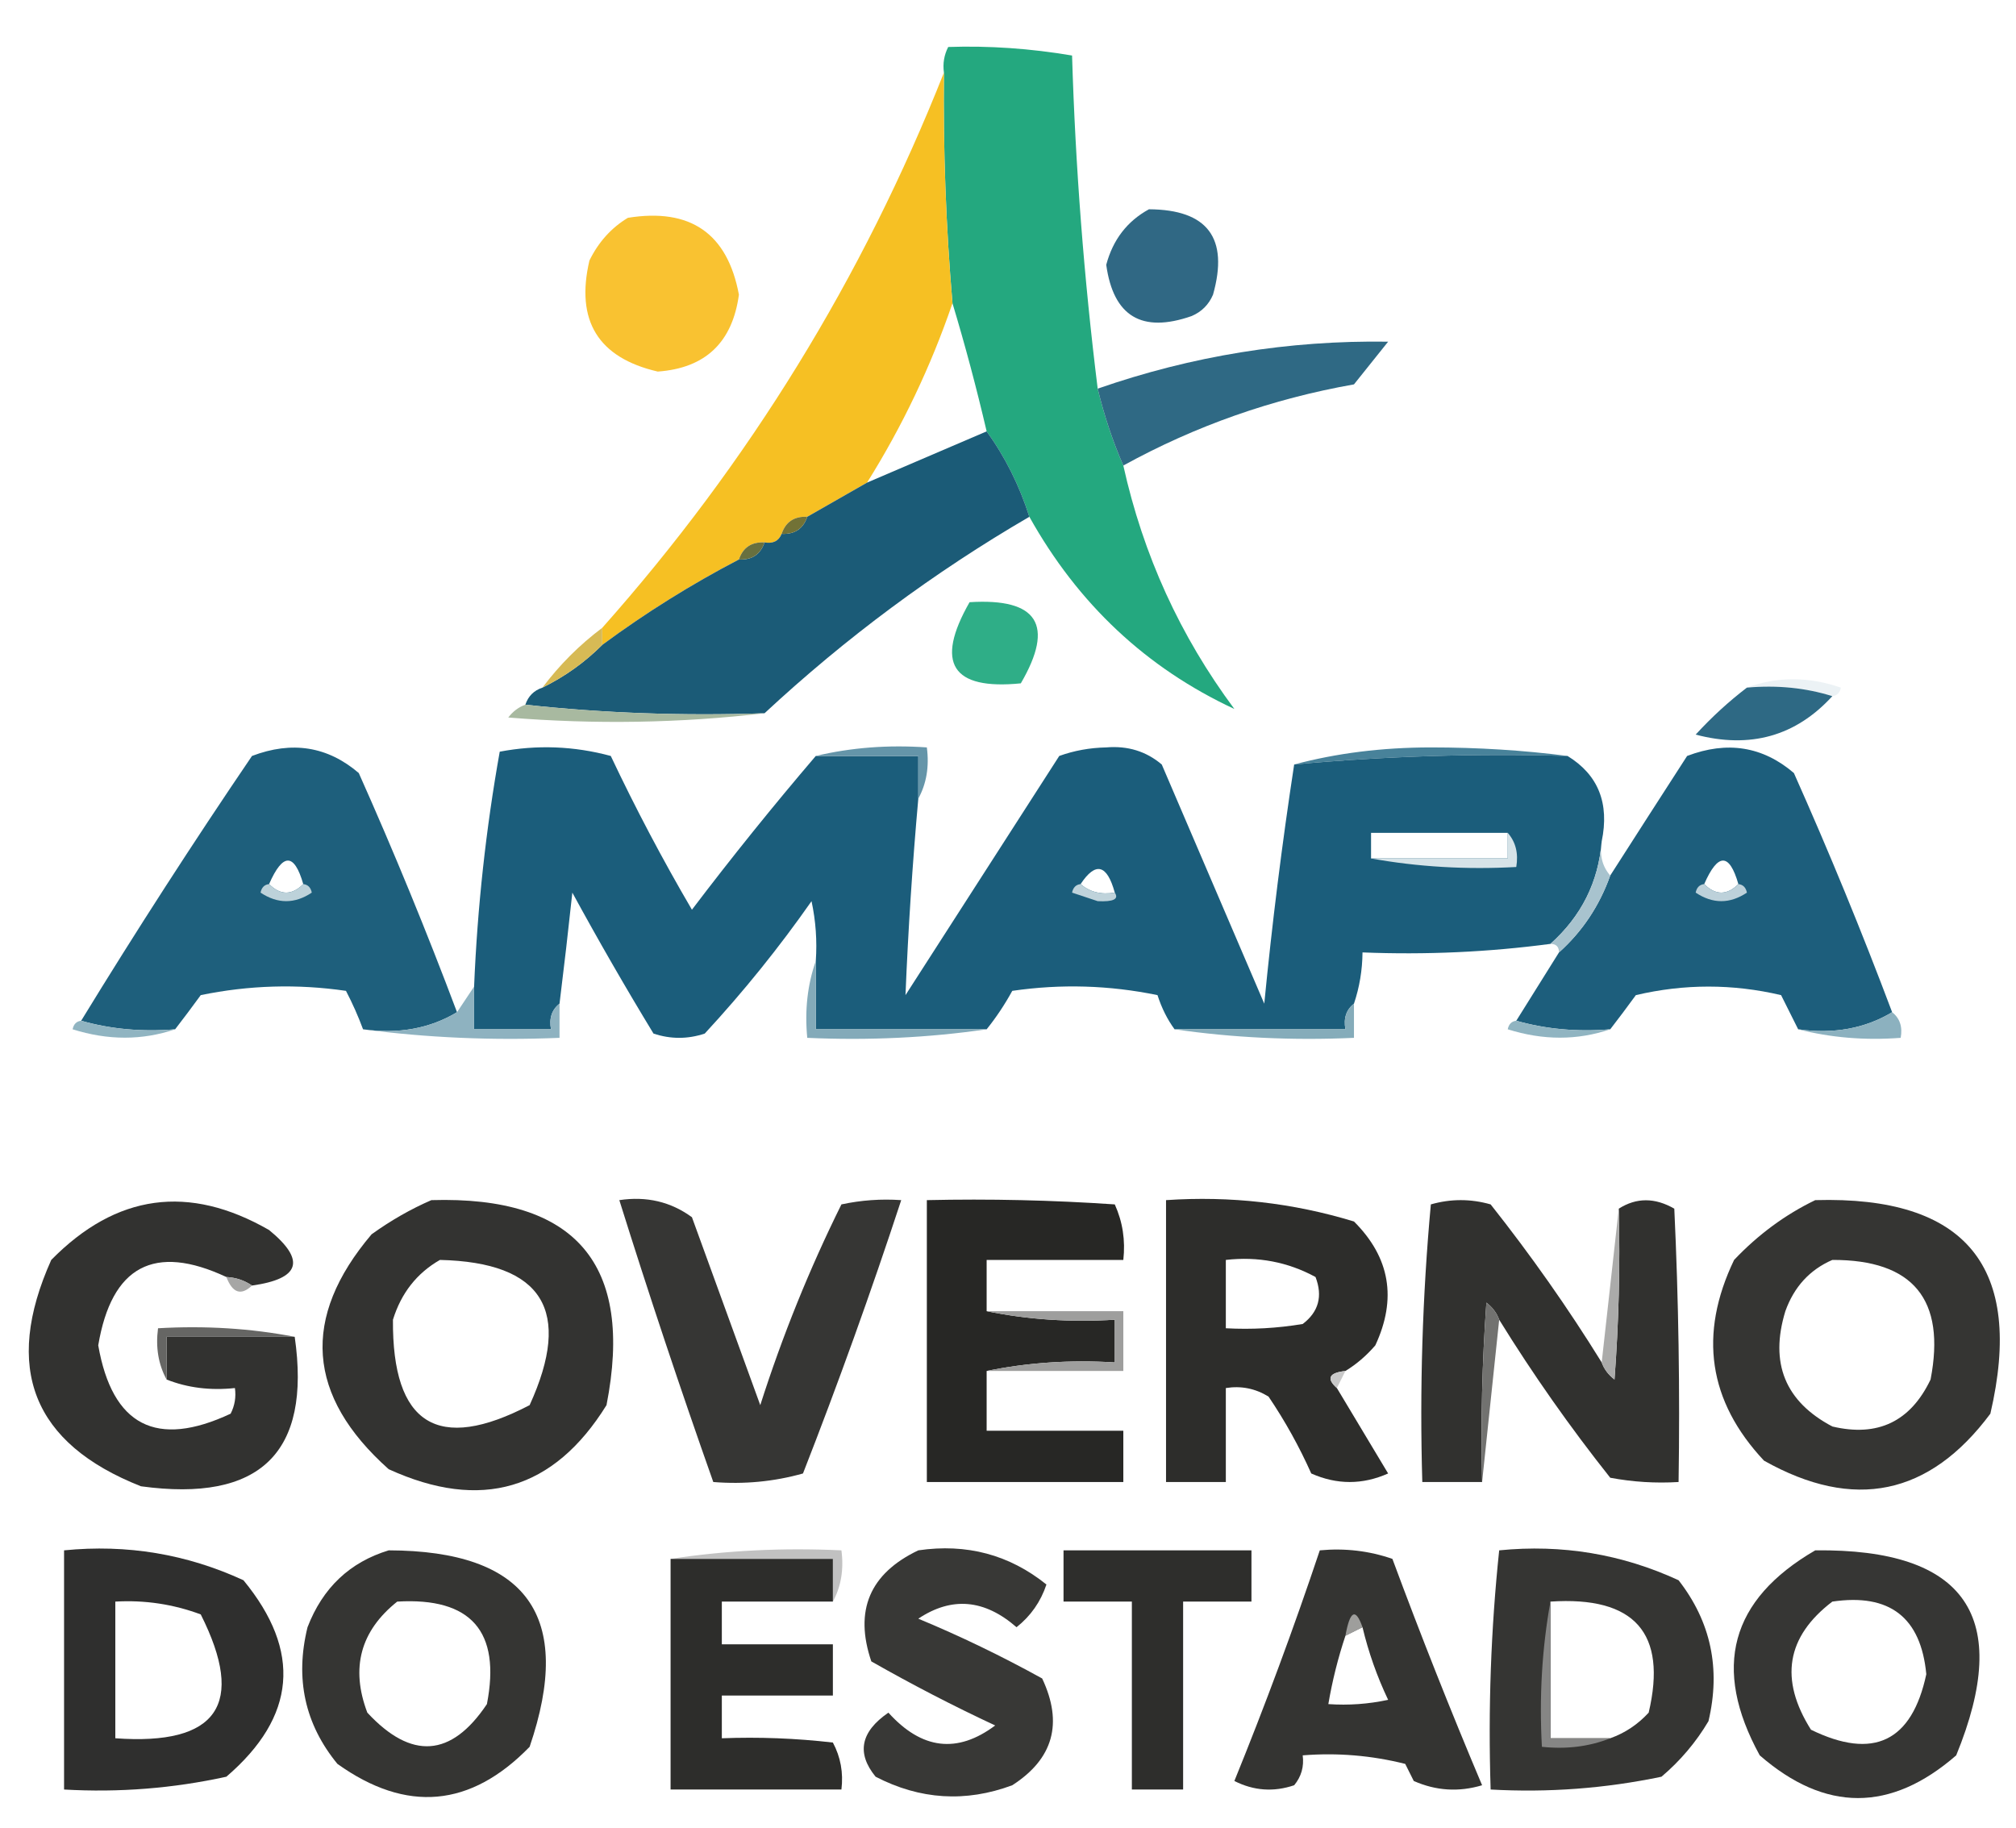 <?xml version="1.0" encoding="UTF-8"?>
<!DOCTYPE svg PUBLIC "-//W3C//DTD SVG 1.1//EN" "http://www.w3.org/Graphics/SVG/1.1/DTD/svg11.dtd">
<svg xmlns="http://www.w3.org/2000/svg" version="1.1" width="236px" height="214px" style="shape-rendering:geometricPrecision; text-rendering:geometricPrecision; image-rendering:optimizeQuality; fill-rule:evenodd; clip-rule:evenodd" xmlns:xlink="http://www.w3.org/1999/xlink">
<g><path style="opacity:1" fill="#24a87f" d="M 128.5,45.5 C 129.265,48.67 130.265,51.67 131.5,54.5C 133.82,64.969 138.153,74.469 144.5,83C 134.199,78.207 126.199,70.707 120.5,60.5C 119.325,56.817 117.659,53.484 115.5,50.5C 114.299,45.354 112.965,40.354 111.5,35.5C 110.734,26.521 110.401,17.521 110.5,8.5C 110.351,7.448 110.517,6.448 111,5.5C 115.773,5.338 120.606,5.671 125.5,6.5C 125.893,19.55 126.893,32.55 128.5,45.5 Z"/></g>
<g><path style="opacity:1" fill="#f6c023" d="M 110.5,8.5 C 110.401,17.521 110.734,26.521 111.5,35.5C 108.967,42.9 105.633,49.9 101.5,56.5C 99.167,57.833 96.833,59.167 94.5,60.5C 92.973,60.427 91.973,61.094 91.5,62.5C 91.158,63.338 90.492,63.672 89.5,63.5C 87.973,63.427 86.973,64.094 86.5,65.5C 80.918,68.411 75.585,71.744 70.5,75.5C 70.5,74.833 70.5,74.167 70.5,73.5C 87.648,54.208 100.982,32.541 110.5,8.5 Z"/></g>
<g><path style="opacity:1" fill="#306884" d="M 134.5,24.5 C 141.369,24.538 143.869,27.871 142,34.5C 141.5,35.667 140.667,36.5 139.5,37C 133.668,39.039 130.335,37.039 129.5,31C 130.283,28.062 131.95,25.895 134.5,24.5 Z"/></g>
<g><path style="opacity:1" fill="#f9c231" d="M 73.5,25.5 C 80.826,24.321 85.159,27.321 86.5,34.5C 85.736,40.099 82.569,43.099 77,43.5C 70.021,41.882 67.354,37.549 69,30.5C 70.059,28.341 71.559,26.674 73.5,25.5 Z"/></g>
<g><path style="opacity:1" fill="#2f6984" d="M 131.5,54.5 C 130.265,51.67 129.265,48.67 128.5,45.5C 139.523,41.662 150.856,39.828 162.5,40C 161.167,41.667 159.833,43.333 158.5,45C 148.943,46.685 139.943,49.852 131.5,54.5 Z"/></g>
<g><path style="opacity:1" fill="#1b5b77" d="M 115.5,50.5 C 117.659,53.484 119.325,56.817 120.5,60.5C 109.321,67.01 98.988,74.677 89.5,83.5C 79.985,83.827 70.652,83.494 61.5,82.5C 61.833,81.5 62.5,80.833 63.5,80.5C 66.117,79.214 68.45,77.547 70.5,75.5C 75.585,71.744 80.918,68.411 86.5,65.5C 88.027,65.573 89.027,64.906 89.5,63.5C 90.492,63.672 91.158,63.338 91.5,62.5C 93.027,62.573 94.027,61.906 94.5,60.5C 96.833,59.167 99.167,57.833 101.5,56.5C 106.171,54.497 110.838,52.497 115.5,50.5 Z"/></g>
<g><path style="opacity:1" fill="#727236" d="M 94.5,60.5 C 94.027,61.906 93.027,62.573 91.5,62.5C 91.973,61.094 92.973,60.427 94.5,60.5 Z"/></g>
<g><path style="opacity:1" fill="#68703f" d="M 89.5,63.5 C 89.027,64.906 88.027,65.573 86.5,65.5C 86.973,64.094 87.973,63.427 89.5,63.5 Z"/></g>
<g><path style="opacity:1" fill="#2fae87" d="M 113.5,70.5 C 121.486,69.998 123.486,73.165 119.5,80C 111.424,80.805 109.424,77.638 113.5,70.5 Z"/></g>
<g><path style="opacity:1" fill="#d7ba55" d="M 70.5,73.5 C 70.5,74.167 70.5,74.833 70.5,75.5C 68.45,77.547 66.117,79.214 63.5,80.5C 65.5,77.833 67.833,75.5 70.5,73.5 Z"/></g>
<g><path style="opacity:0.667" fill="#e2ebef" d="M 204.5,80.5 C 208.019,79.192 211.685,79.192 215.5,80.5C 215.376,81.107 215.043,81.44 214.5,81.5C 211.375,80.521 208.042,80.187 204.5,80.5 Z"/></g>
<g><path style="opacity:1" fill="#2e6984" d="M 204.5,80.5 C 208.042,80.187 211.375,80.521 214.5,81.5C 210.219,86.184 204.885,87.684 198.5,86C 200.37,83.96 202.37,82.127 204.5,80.5 Z"/></g>
<g><path style="opacity:1" fill="#a8b9a0" d="M 61.5,82.5 C 70.652,83.494 79.985,83.827 89.5,83.5C 79.675,84.658 69.675,84.825 59.5,84C 60.044,83.283 60.711,82.783 61.5,82.5 Z"/></g>
<g><path style="opacity:1" fill="#48829a" d="M 183.5,88.5 C 172.752,88.191 162.085,88.524 151.5,89.5C 156.456,88.172 161.789,87.505 167.5,87.5C 173.011,87.501 178.344,87.834 183.5,88.5 Z"/></g>
<g><path style="opacity:1" fill="#1e5f7c" d="M 53.5,118.5 C 50.316,120.414 46.649,121.08 42.5,120.5C 41.933,118.97 41.267,117.47 40.5,116C 34.804,115.17 29.137,115.337 23.5,116.5C 22.479,117.901 21.479,119.235 20.5,120.5C 16.629,120.815 12.962,120.482 9.5,119.5C 15.907,109.025 22.573,98.692 29.5,88.5C 34.189,86.712 38.356,87.379 42,90.5C 46.122,99.741 49.956,109.074 53.5,118.5 Z M 35.5,103.5 C 34.167,104.833 32.833,104.833 31.5,103.5C 33.109,99.832 34.443,99.832 35.5,103.5 Z"/></g>
<g><path style="opacity:1" fill="#1b5d7b" d="M 95.5,88.5 C 99.5,88.5 103.5,88.5 107.5,88.5C 107.5,90.167 107.5,91.833 107.5,93.5C 106.812,101.182 106.312,108.848 106,116.5C 112,107.167 118,97.833 124,88.5C 125.738,87.873 127.571,87.54 129.5,87.5C 132.011,87.288 134.178,87.955 136,89.5C 140,98.833 144,108.167 148,117.5C 148.913,108.111 150.08,98.778 151.5,89.5C 162.085,88.524 172.752,88.191 183.5,88.5C 187.094,90.702 188.428,94.035 187.5,98.5C 187.119,103.262 185.119,107.262 181.5,110.5C 174.254,111.464 166.92,111.797 159.5,111.5C 159.483,113.565 159.15,115.565 158.5,117.5C 157.596,118.209 157.263,119.209 157.5,120.5C 150.833,120.5 144.167,120.5 137.5,120.5C 136.661,119.359 135.994,118.026 135.5,116.5C 129.863,115.337 124.196,115.17 118.5,116C 117.614,117.615 116.614,119.115 115.5,120.5C 108.833,120.5 102.167,120.5 95.5,120.5C 95.5,117.833 95.5,115.167 95.5,112.5C 95.663,110.143 95.497,107.81 95,105.5C 91.193,110.941 87.026,116.108 82.5,121C 80.5,121.667 78.5,121.667 76.5,121C 73.207,115.582 70.04,110.082 67,104.5C 66.535,108.848 66.035,113.181 65.5,117.5C 64.596,118.209 64.263,119.209 64.5,120.5C 61.5,120.5 58.5,120.5 55.5,120.5C 55.5,118.833 55.5,117.167 55.5,115.5C 55.883,106.223 56.883,97.056 58.5,88C 62.871,87.172 67.205,87.339 71.5,88.5C 74.412,94.658 77.579,100.658 81,106.5C 85.697,100.312 90.531,94.312 95.5,88.5 Z M 176.5,97.5 C 176.5,98.5 176.5,99.5 176.5,100.5C 171.167,100.5 165.833,100.5 160.5,100.5C 160.5,99.5 160.5,98.5 160.5,97.5C 165.833,97.5 171.167,97.5 176.5,97.5 Z M 130.5,104.5 C 128.901,104.768 127.568,104.434 126.5,103.5C 128.257,100.852 129.59,101.186 130.5,104.5 Z"/></g>
<g><path style="opacity:1" fill="#6595a9" d="M 95.5,88.5 C 99.634,87.515 103.968,87.182 108.5,87.5C 108.795,89.735 108.461,91.735 107.5,93.5C 107.5,91.833 107.5,90.167 107.5,88.5C 103.5,88.5 99.5,88.5 95.5,88.5 Z"/></g>
<g><path style="opacity:1" fill="#1d5e7c" d="M 221.5,118.5 C 218.316,120.414 214.649,121.08 210.5,120.5C 209.847,119.193 209.18,117.86 208.5,116.5C 202.833,115.167 197.167,115.167 191.5,116.5C 190.479,117.901 189.479,119.235 188.5,120.5C 184.629,120.815 180.962,120.482 177.5,119.5C 179.181,116.797 180.847,114.131 182.5,111.5C 185.231,109.054 187.231,106.054 188.5,102.5C 191.474,97.851 194.474,93.184 197.5,88.5C 202.189,86.712 206.356,87.379 210,90.5C 214.122,99.741 217.956,109.074 221.5,118.5 Z M 203.5,103.5 C 202.167,104.833 200.833,104.833 199.5,103.5C 201.109,99.832 202.443,99.832 203.5,103.5 Z"/></g>
<g><path style="opacity:1" fill="#d6e3e8" d="M 176.5,97.5 C 177.434,98.568 177.768,99.901 177.5,101.5C 171.642,101.822 165.975,101.489 160.5,100.5C 165.833,100.5 171.167,100.5 176.5,100.5C 176.5,99.5 176.5,98.5 176.5,97.5 Z"/></g>
<g><path style="opacity:1" fill="#bdd2da" d="M 31.5,103.5 C 32.833,104.833 34.167,104.833 35.5,103.5C 36.043,103.56 36.376,103.893 36.5,104.5C 34.5,105.833 32.5,105.833 30.5,104.5C 30.624,103.893 30.957,103.56 31.5,103.5 Z"/></g>
<g><path style="opacity:1" fill="#bfd3db" d="M 126.5,103.5 C 127.568,104.434 128.901,104.768 130.5,104.5C 131.009,105.259 130.343,105.592 128.5,105.5C 127.5,105.167 126.5,104.833 125.5,104.5C 125.624,103.893 125.957,103.56 126.5,103.5 Z"/></g>
<g><path style="opacity:1" fill="#bdd1da" d="M 199.5,103.5 C 200.833,104.833 202.167,104.833 203.5,103.5C 204.043,103.56 204.376,103.893 204.5,104.5C 202.5,105.833 200.5,105.833 198.5,104.5C 198.624,103.893 198.957,103.56 199.5,103.5 Z"/></g>
<g><path style="opacity:1" fill="#a8c3ce" d="M 187.5,98.5 C 187.232,100.099 187.566,101.432 188.5,102.5C 187.231,106.054 185.231,109.054 182.5,111.5C 182.5,110.833 182.167,110.5 181.5,110.5C 185.119,107.262 187.119,103.262 187.5,98.5 Z"/></g>
<g><path style="opacity:1" fill="#90b4c1" d="M 9.5,119.5 C 12.962,120.482 16.629,120.815 20.5,120.5C 16.649,121.809 12.649,121.809 8.5,120.5C 8.624,119.893 8.957,119.56 9.5,119.5 Z"/></g>
<g><path style="opacity:1" fill="#8eb2c0" d="M 55.5,115.5 C 55.5,117.167 55.5,118.833 55.5,120.5C 58.5,120.5 61.5,120.5 64.5,120.5C 64.263,119.209 64.596,118.209 65.5,117.5C 65.5,118.833 65.5,120.167 65.5,121.5C 57.648,121.825 49.982,121.492 42.5,120.5C 46.649,121.08 50.316,120.414 53.5,118.5C 54.167,117.5 54.833,116.5 55.5,115.5 Z"/></g>
<g><path style="opacity:1" fill="#83aab9" d="M 95.5,112.5 C 95.5,115.167 95.5,117.833 95.5,120.5C 102.167,120.5 108.833,120.5 115.5,120.5C 108.687,121.491 101.687,121.825 94.5,121.5C 94.19,118.287 94.523,115.287 95.5,112.5 Z"/></g>
<g><path style="opacity:1" fill="#85acba" d="M 158.5,117.5 C 158.5,118.833 158.5,120.167 158.5,121.5C 151.313,121.825 144.313,121.491 137.5,120.5C 144.167,120.5 150.833,120.5 157.5,120.5C 157.263,119.209 157.596,118.209 158.5,117.5 Z"/></g>
<g><path style="opacity:1" fill="#90b4c1" d="M 177.5,119.5 C 180.962,120.482 184.629,120.815 188.5,120.5C 184.649,121.809 180.649,121.809 176.5,120.5C 176.624,119.893 176.957,119.56 177.5,119.5 Z"/></g>
<g><path style="opacity:1" fill="#8cb1bf" d="M 221.5,118.5 C 222.404,119.209 222.737,120.209 222.5,121.5C 218.298,121.817 214.298,121.483 210.5,120.5C 214.649,121.08 218.316,120.414 221.5,118.5 Z"/></g>
<g><path style="opacity:1" fill="#323230" d="M 29.5,150.5 C 28.609,149.89 27.609,149.557 26.5,149.5C 18.063,145.553 13.063,148.22 11.5,157.5C 13.145,166.906 18.311,169.573 27,165.5C 27.483,164.552 27.649,163.552 27.5,162.5C 24.615,162.806 21.948,162.473 19.5,161.5C 19.5,159.833 19.5,158.167 19.5,156.5C 24.5,156.5 29.5,156.5 34.5,156.5C 36.459,170.077 30.459,175.911 16.5,174C 3.825,168.995 0.325,160.162 6,147.5C 13.603,139.766 22.103,138.6 31.5,144C 35.823,147.54 35.156,149.706 29.5,150.5 Z"/></g>
<g><path style="opacity:1" fill="#333331" d="M 50.5,140.5 C 67.402,139.991 74.235,147.991 71,164.5C 64.827,174.443 56.327,176.943 45.5,172C 35.893,163.432 35.227,154.265 43.5,144.5C 45.765,142.873 48.099,141.539 50.5,140.5 Z M 51.5,147.5 C 63.548,147.779 67.048,153.445 62,164.5C 51.24,170.114 45.907,166.781 46,154.5C 46.967,151.379 48.8,149.046 51.5,147.5 Z"/></g>
<g><path style="opacity:1" fill="#363634" d="M 72.5,140.5 C 75.685,140.02 78.519,140.686 81,142.5C 83.667,149.833 86.333,157.167 89,164.5C 91.593,156.376 94.76,148.542 98.5,141C 100.81,140.503 103.143,140.337 105.5,140.5C 101.973,151.246 98.14,161.912 94,172.5C 90.606,173.456 87.106,173.789 83.5,173.5C 79.63,162.557 75.963,151.557 72.5,140.5 Z"/></g>
<g><path style="opacity:1" fill="#272725" d="M 115.5,153.5 C 120.305,154.487 125.305,154.821 130.5,154.5C 130.5,156.167 130.5,157.833 130.5,159.5C 125.305,159.179 120.305,159.513 115.5,160.5C 115.5,162.833 115.5,165.167 115.5,167.5C 120.833,167.5 126.167,167.5 131.5,167.5C 131.5,169.5 131.5,171.5 131.5,173.5C 123.833,173.5 116.167,173.5 108.5,173.5C 108.5,162.5 108.5,151.5 108.5,140.5C 115.841,140.334 123.174,140.5 130.5,141C 131.423,143.041 131.756,145.208 131.5,147.5C 126.167,147.5 120.833,147.5 115.5,147.5C 115.5,149.5 115.5,151.5 115.5,153.5 Z"/></g>
<g><path style="opacity:1" fill="#2d2d2b" d="M 157.5,160.5 C 155.576,160.711 155.243,161.377 156.5,162.5C 158.489,165.806 160.489,169.139 162.5,172.5C 159.5,173.833 156.5,173.833 153.5,172.5C 152.087,169.339 150.42,166.339 148.5,163.5C 146.955,162.548 145.288,162.215 143.5,162.5C 143.5,166.167 143.5,169.833 143.5,173.5C 141.167,173.5 138.833,173.5 136.5,173.5C 136.5,162.5 136.5,151.5 136.5,140.5C 144.022,139.989 151.355,140.822 158.5,143C 162.714,147.2 163.548,152.034 161,157.5C 159.961,158.71 158.794,159.71 157.5,160.5 Z M 143.5,147.5 C 147.257,147.071 150.757,147.737 154,149.5C 154.863,151.749 154.363,153.582 152.5,155C 149.518,155.498 146.518,155.665 143.5,155.5C 143.5,152.833 143.5,150.167 143.5,147.5 Z"/></g>
<g><path style="opacity:1" fill="#31312f" d="M 187.5,159.5 C 187.783,160.289 188.283,160.956 189,161.5C 189.5,154.842 189.666,148.175 189.5,141.5C 191.56,140.189 193.726,140.189 196,141.5C 196.5,152.161 196.667,162.828 196.5,173.5C 193.813,173.664 191.146,173.497 188.5,173C 183.788,167.067 179.455,160.9 175.5,154.5C 175.217,153.711 174.717,153.044 174,152.5C 173.5,159.492 173.334,166.492 173.5,173.5C 171.167,173.5 168.833,173.5 166.5,173.5C 166.18,162.585 166.513,151.752 167.5,141C 169.833,140.333 172.167,140.333 174.5,141C 179.222,146.962 183.555,153.129 187.5,159.5 Z"/></g>
<g><path style="opacity:1" fill="#ababaa" d="M 189.5,141.5 C 189.666,148.175 189.5,154.842 189,161.5C 188.283,160.956 187.783,160.289 187.5,159.5C 188.167,153.5 188.833,147.5 189.5,141.5 Z"/></g>
<g><path style="opacity:1" fill="#353533" d="M 212.5,140.5 C 230.16,139.991 236.993,148.324 233,165.5C 225.861,175.085 217.028,176.918 206.5,171C 199.985,164.049 198.818,156.216 203,147.5C 205.825,144.524 208.992,142.191 212.5,140.5 Z M 214.5,147.5 C 223.97,147.474 227.804,152.141 226,161.5C 223.647,166.426 219.814,168.26 214.5,167C 208.975,164.081 207.142,159.581 209,153.5C 210.021,150.65 211.854,148.65 214.5,147.5 Z"/></g>
<g><path style="opacity:1" fill="#a6a6a5" d="M 26.5,149.5 C 27.609,149.557 28.609,149.89 29.5,150.5C 28.221,151.715 27.221,151.382 26.5,149.5 Z"/></g>
<g><path style="opacity:1" fill="#9e9e9d" d="M 115.5,153.5 C 120.833,153.5 126.167,153.5 131.5,153.5C 131.5,155.833 131.5,158.167 131.5,160.5C 126.167,160.5 120.833,160.5 115.5,160.5C 120.305,159.513 125.305,159.179 130.5,159.5C 130.5,157.833 130.5,156.167 130.5,154.5C 125.305,154.821 120.305,154.487 115.5,153.5 Z"/></g>
<g><path style="opacity:1" fill="#727270" d="M 175.5,154.5 C 174.833,160.833 174.167,167.167 173.5,173.5C 173.334,166.492 173.5,159.492 174,152.5C 174.717,153.044 175.217,153.711 175.5,154.5 Z"/></g>
<g><path style="opacity:1" fill="#666664" d="M 34.5,156.5 C 29.5,156.5 24.5,156.5 19.5,156.5C 19.5,158.167 19.5,159.833 19.5,161.5C 18.539,159.735 18.205,157.735 18.5,155.5C 24.026,155.179 29.36,155.512 34.5,156.5 Z"/></g>
<g><path style="opacity:1" fill="#c9c9c9" d="M 157.5,160.5 C 157.167,161.167 156.833,161.833 156.5,162.5C 155.243,161.377 155.576,160.711 157.5,160.5 Z"/></g>
<g><path style="opacity:1" fill="#c1c1c1" d="M 78.5,182.5 C 84.979,181.509 91.646,181.176 98.5,181.5C 98.795,183.735 98.461,185.735 97.5,187.5C 97.5,185.833 97.5,184.167 97.5,182.5C 91.167,182.5 84.833,182.5 78.5,182.5 Z"/></g>
<g><path style="opacity:1" fill="#2f2f2e" d="M 7.5,181.5 C 14.856,180.768 21.856,181.934 28.5,185C 35.339,193.314 34.672,200.981 26.5,208C 20.258,209.37 13.925,209.87 7.5,209.5C 7.5,200.167 7.5,190.833 7.5,181.5 Z M 13.5,187.5 C 16.941,187.301 20.274,187.801 23.5,189C 28.804,199.535 25.47,204.368 13.5,203.5C 13.5,198.167 13.5,192.833 13.5,187.5 Z"/></g>
<g><path style="opacity:1" fill="#353533" d="M 45.5,181.5 C 61.712,181.54 67.212,189.206 62,204.5C 55.086,211.606 47.586,212.273 39.5,206.5C 35.687,201.85 34.52,196.516 36,190.5C 37.775,185.888 40.942,182.888 45.5,181.5 Z M 46.5,187.5 C 55.153,186.987 58.653,190.987 57,199.5C 52.829,205.729 48.163,206.062 43,200.5C 41.022,195.275 42.188,190.941 46.5,187.5 Z"/></g>
<g><path style="opacity:1" fill="#2d2d2b" d="M 78.5,182.5 C 84.833,182.5 91.167,182.5 97.5,182.5C 97.5,184.167 97.5,185.833 97.5,187.5C 93.167,187.5 88.833,187.5 84.5,187.5C 84.5,189.167 84.5,190.833 84.5,192.5C 88.833,192.5 93.167,192.5 97.5,192.5C 97.5,194.5 97.5,196.5 97.5,198.5C 93.167,198.5 88.833,198.5 84.5,198.5C 84.5,200.167 84.5,201.833 84.5,203.5C 88.846,203.334 93.179,203.501 97.5,204C 98.406,205.699 98.739,207.533 98.5,209.5C 91.833,209.5 85.167,209.5 78.5,209.5C 78.5,200.5 78.5,191.5 78.5,182.5 Z"/></g>
<g><path style="opacity:1" fill="#383836" d="M 107.5,181.5 C 113.158,180.673 118.158,182.007 122.5,185.5C 121.826,187.517 120.659,189.183 119,190.5C 115.244,187.223 111.411,186.89 107.5,189.5C 112.395,191.531 117.229,193.864 122,196.5C 124.472,201.744 123.305,205.911 118.5,209C 113.039,211.031 107.705,210.697 102.5,208C 100.242,205.237 100.742,202.737 104,200.5C 107.898,204.825 112.065,205.325 116.5,202C 111.617,199.724 106.784,197.224 102,194.5C 99.977,188.545 101.81,184.212 107.5,181.5 Z"/></g>
<g><path style="opacity:1" fill="#2e2e2c" d="M 124.5,181.5 C 131.833,181.5 139.167,181.5 146.5,181.5C 146.5,183.5 146.5,185.5 146.5,187.5C 143.833,187.5 141.167,187.5 138.5,187.5C 138.5,194.833 138.5,202.167 138.5,209.5C 136.5,209.5 134.5,209.5 132.5,209.5C 132.5,202.167 132.5,194.833 132.5,187.5C 129.833,187.5 127.167,187.5 124.5,187.5C 124.5,185.5 124.5,183.5 124.5,181.5 Z"/></g>
<g><path style="opacity:1" fill="#343432" d="M 154.5,181.5 C 157.448,181.223 160.281,181.556 163,182.5C 166.309,191.43 169.809,200.263 173.5,209C 170.773,209.818 168.106,209.652 165.5,208.5C 165.167,207.833 164.833,207.167 164.5,206.5C 160.555,205.509 156.555,205.176 152.5,205.5C 152.67,206.822 152.337,207.989 151.5,209C 149.098,209.814 146.765,209.647 144.5,208.5C 148.125,199.588 151.458,190.588 154.5,181.5 Z M 159.5,190.5 C 160.202,193.44 161.202,196.273 162.5,199C 160.19,199.497 157.857,199.663 155.5,199.5C 155.963,196.779 156.629,194.112 157.5,191.5C 158.167,191.167 158.833,190.833 159.5,190.5 Z"/></g>
<g><path style="opacity:1" fill="#353533" d="M 175.5,181.5 C 182.856,180.768 189.856,181.934 196.5,185C 200.284,189.861 201.451,195.361 200,201.5C 198.542,203.96 196.709,206.127 194.5,208C 187.924,209.377 181.257,209.877 174.5,209.5C 174.195,200.083 174.528,190.75 175.5,181.5 Z M 181.5,187.5 C 191.362,186.848 195.195,191.182 193,200.5C 191.729,201.883 190.229,202.883 188.5,203.5C 186.167,203.5 183.833,203.5 181.5,203.5C 181.5,198.167 181.5,192.833 181.5,187.5 Z"/></g>
<g><path style="opacity:1" fill="#363634" d="M 212.5,181.5 C 230.137,181.29 235.637,189.29 229,205.5C 221.333,212.167 213.667,212.167 206,205.5C 200.388,195.272 202.555,187.272 212.5,181.5 Z M 214.5,187.5 C 221.203,186.509 224.869,189.342 225.5,196C 223.811,203.9 219.311,206.066 212,202.5C 208.281,196.607 209.115,191.607 214.5,187.5 Z"/></g>
<g><path style="opacity:1" fill="#868685" d="M 181.5,187.5 C 181.5,192.833 181.5,198.167 181.5,203.5C 183.833,203.5 186.167,203.5 188.5,203.5C 186.052,204.473 183.385,204.806 180.5,204.5C 180.178,198.642 180.511,192.975 181.5,187.5 Z"/></g>
<g><path style="opacity:0.733" fill="#c4c4c3" d="M 159.5,190.5 C 158.833,190.833 158.167,191.167 157.5,191.5C 158.032,188.54 158.699,188.207 159.5,190.5 Z"/></g>
</svg>
